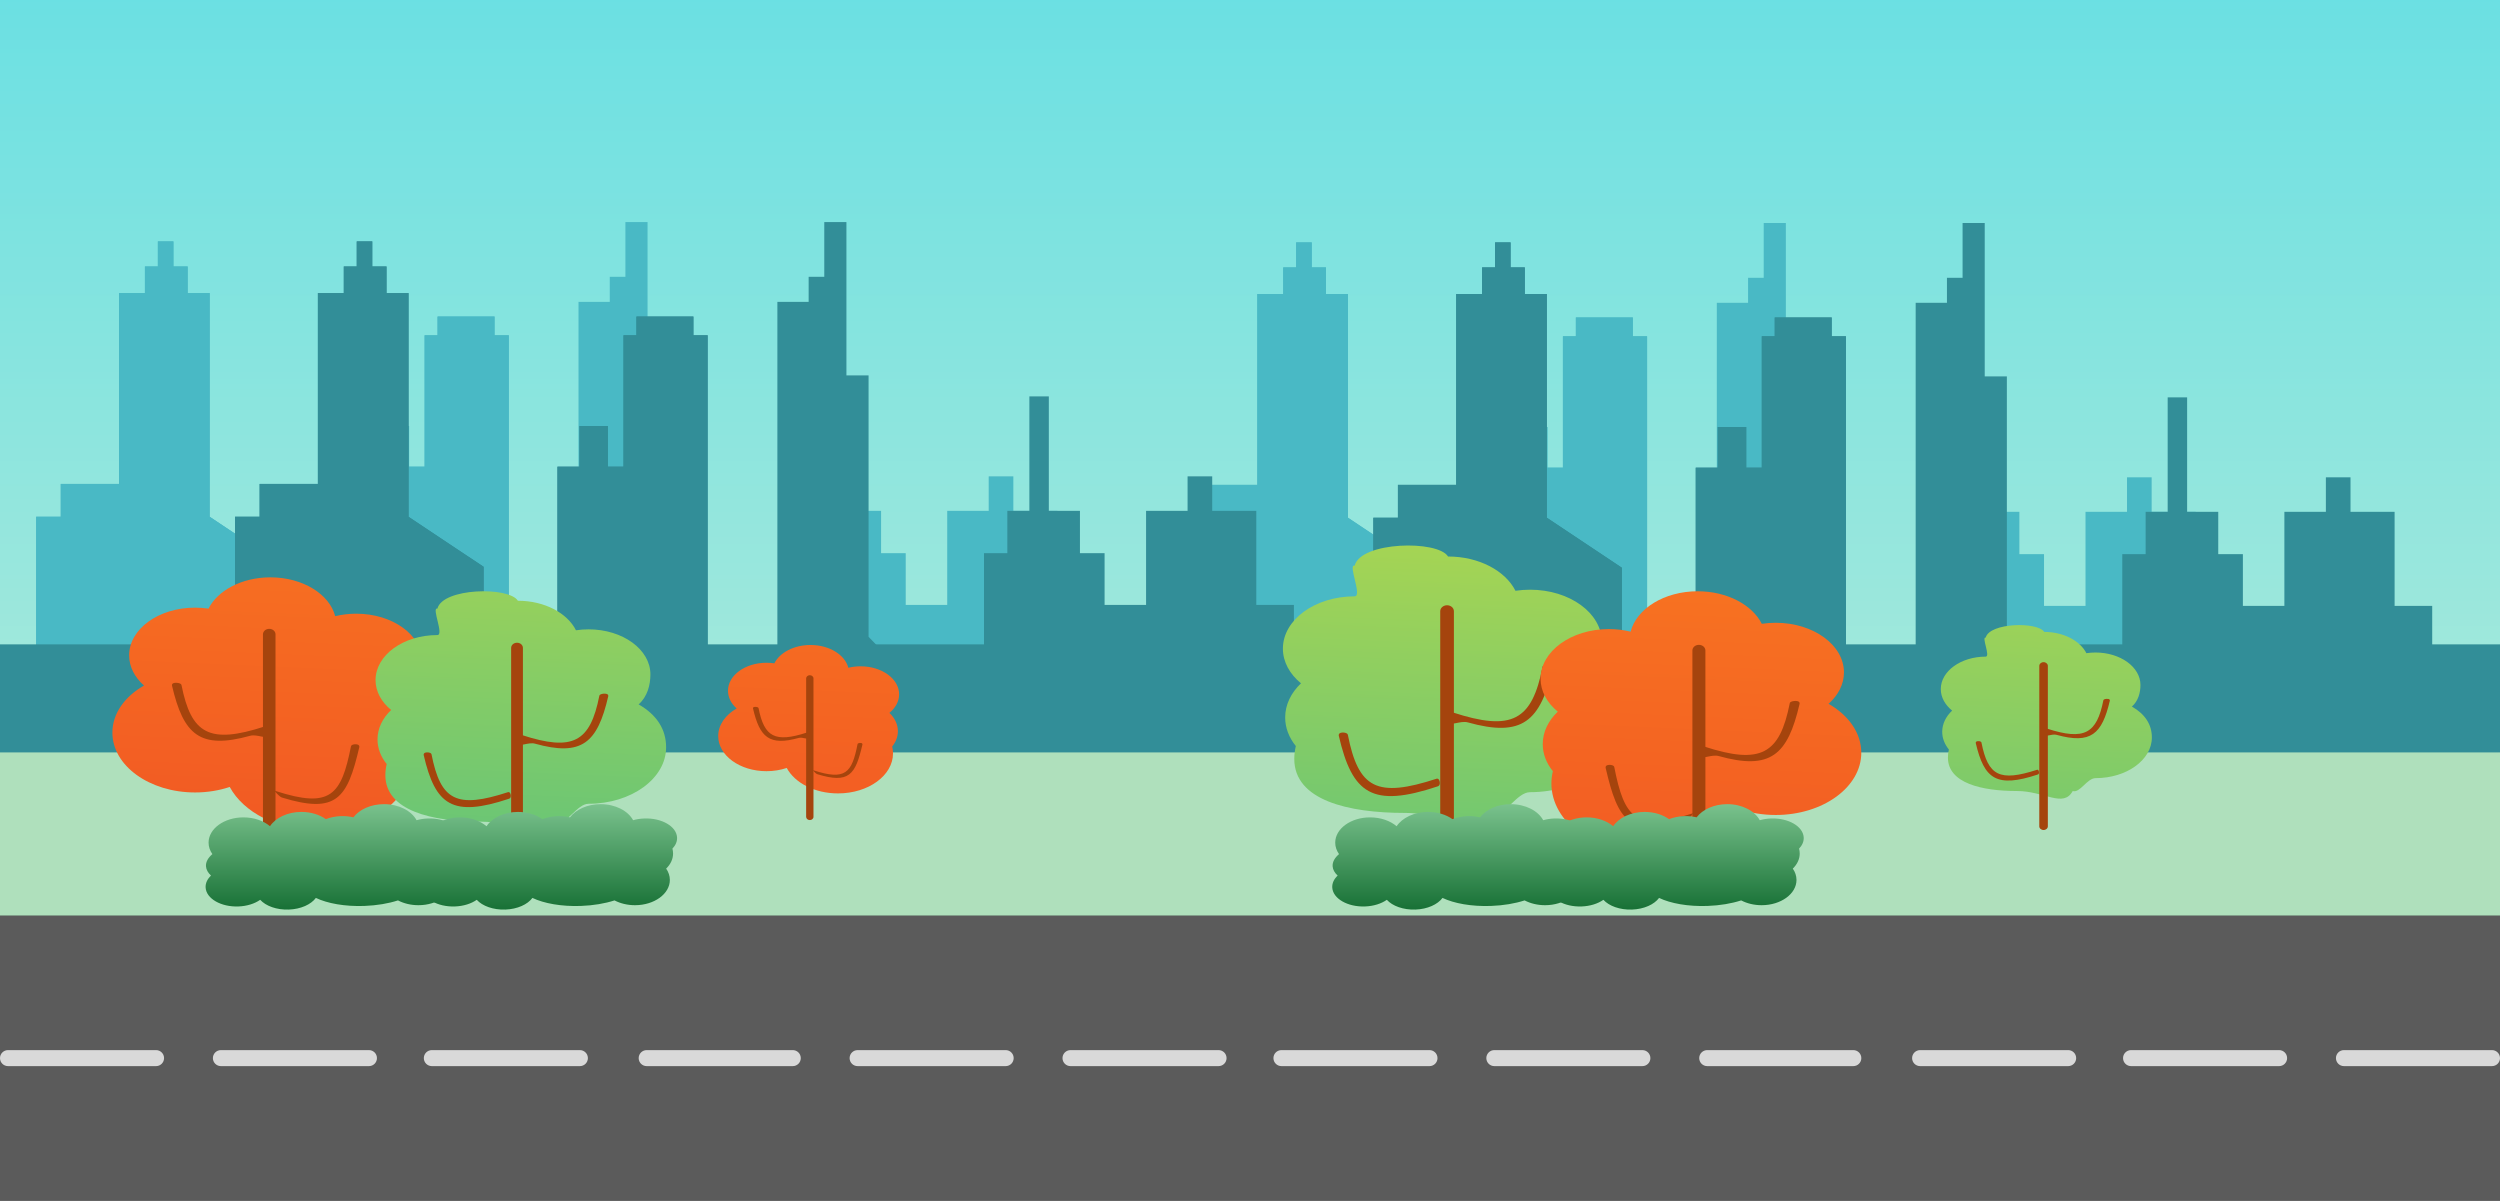 <svg width="912" height="438" viewBox="0 0 912 438" fill="none" xmlns="http://www.w3.org/2000/svg">
<rect x="0" y="0" width="912" height="438" fill="#333333" stroke="none"/>
<path d="M0 0H912V266H0V0Z" fill="url(#paint0_linear_191_858)"/>
<path d="M428.442 188.867V269.339H600.855V122.664H595.659V115.815H574.875V122.664H570.152V170.604H564.483V155.766H554.091V170.604H546.061V243.657H519.136V207.131L491.739 188.867V107.254H483.709V97.552H478.513V88.421H472.844V97.552H468.121V107.254H458.673V176.882H437.417V188.867H428.442Z" fill="#49B9C5"/>
<path d="M428.442 188.867V269.339H600.855V122.664H595.659V115.815H574.875V122.664H570.152V170.604H564.483V155.766H554.091V170.604H546.061V243.657H519.136V207.131L491.739 188.867V107.254H483.709V97.552H478.513V88.421H472.844V97.552H468.121V107.254H458.673V176.882H437.417V188.867H428.442Z" fill="#49B9C5"/>
<path d="M626.293 110.473V268.633H679.996V253.787L659.56 232.661V137.309H651.481V81.353H643.402V101.337H637.699V110.473H626.293Z" fill="#49B9C5"/>
<path d="M701.665 202.152V267.926H814.723V221.026H801.005V186.71H784.921V174.127H775.933V186.71H760.796V221.026H745.659V202.152H736.671V186.71H725.318V144.958H718.222V186.71H710.18V202.152H701.665Z" fill="#49B9C5"/>
<path d="M13.19 188.514V268.986H185.603V122.31H180.407V115.462H159.623V122.31H154.9V170.251H149.231V155.412H138.839V170.251H130.809V243.303H103.884V206.777L76.487 188.514V106.901H68.457V97.199H63.261V88.067H57.592V97.199H52.869V106.901H43.421V176.529H22.165V188.514H13.19Z" fill="#49B9C5"/>
<path d="M13.19 188.514V268.986H185.603V122.31H180.407V115.462H159.623V122.31H154.9V170.251H149.231V155.412H138.839V170.251H130.809V243.303H103.884V206.777L76.487 188.514V106.901H68.457V97.199H63.261V88.067H57.592V97.199H52.869V106.901H43.421V176.529H22.165V188.514H13.19Z" fill="#49B9C5"/>
<path d="M211.041 110.12V268.279H264.744V253.434L244.308 232.308V136.955H236.229V81H228.15V100.984H222.447V110.12H211.041Z" fill="#49B9C5"/>
<path d="M286.413 201.799V267.572H399.471V220.673H385.753V186.356H369.669V173.773H360.681V186.356H345.544V220.673H330.406V201.799H321.419V186.356H310.065V144.604H302.97V186.356H294.928V201.799H286.413Z" fill="#49B9C5"/>
<path d="M500.988 188.867V269.339H673.401V122.664H668.205V115.815H647.421V122.664H642.697V170.604H637.029V155.766H626.637V170.604H618.606V243.657H591.682V207.131L564.284 188.867V107.254H556.254V97.552H551.058V88.421H545.39V97.552H540.666V107.254H531.219V176.882H509.962V188.867H500.988Z" fill="#328E98"/>
<path d="M500.988 188.867V269.339H673.401V122.664H668.205V115.815H647.421V122.664H642.697V170.604H637.029V155.766H626.637V170.604H618.606V243.657H591.682V207.131L564.284 188.867V107.254H556.254V97.552H551.058V88.421H545.39V97.552H540.666V107.254H531.219V176.882H509.962V188.867H500.988Z" fill="#328E98"/>
<path d="M698.839 110.473V268.633H752.541V253.787L732.106 232.661V137.309H724.027V81.353H715.948V101.337H710.245V110.473H698.839Z" fill="#328E98"/>
<path d="M774.211 202.152V267.926H887.269V221.026H873.55V186.71H857.467V174.127H848.479V186.71H833.341V221.026H818.204V202.152H809.216V186.71H797.863V144.958H790.767V186.71H782.726V202.152H774.211Z" fill="#328E98"/>
<path d="M85.736 188.514V268.986H258.149V122.31H252.953V115.462H232.169V122.31H227.445V170.251H221.777V155.412H211.385V170.251H203.354V243.303H176.43V206.777L149.032 188.514V106.901H141.002V97.199H135.806V88.067H130.138V97.199H125.414V106.901H115.967V176.529H94.71V188.514H85.736Z" fill="#328E98"/>
<path d="M85.736 188.514V268.986H258.149V122.31H252.953V115.462H232.169V122.31H227.445V170.251H221.777V155.412H211.385V170.251H203.354V243.303H176.43V206.777L149.032 188.514V106.901H141.002V97.199H135.806V88.067H130.138V97.199H125.414V106.901H115.967V176.529H94.71V188.514H85.736Z" fill="#328E98"/>
<path d="M283.587 110.12V268.279H337.289V253.434L316.854 232.308V136.955H308.775V81H300.696V100.984H294.993V110.12H283.587Z" fill="#328E98"/>
<path d="M358.959 201.799V267.572H472.017V220.673H458.298V186.356H442.215V173.773H433.227V186.356H418.089V220.673H402.952V201.799H393.964V186.356H382.611V144.604H375.515V186.356H367.473V201.799H358.959Z" fill="#328E98"/>
<path d="M0 235.064H912V281H0V235.064Z" fill="#328E98"/>
<path d="M0 334H912V438H0V334Z" fill="#5B5B5B"/>
<path d="M0 386C0 384.387 1.308 383.079 2.921 383.079H56.929C58.542 383.079 59.85 384.387 59.85 386C59.85 387.613 58.542 388.921 56.929 388.921H2.921C1.308 388.921 0 387.613 0 386Z" fill="#D9D9D9"/>
<path d="M77.662 386C77.662 384.387 78.97 383.079 80.584 383.079H134.591C136.205 383.079 137.513 384.387 137.513 386C137.513 387.613 136.205 388.921 134.591 388.921H80.584C78.97 388.921 77.662 387.613 77.662 386Z" fill="#D9D9D9"/>
<path d="M154.612 386C154.612 384.387 155.92 383.079 157.534 383.079H211.541C213.155 383.079 214.462 384.387 214.462 386C214.462 387.613 213.155 388.921 211.541 388.921H157.534C155.92 388.921 154.612 387.613 154.612 386Z" fill="#D9D9D9"/>
<path d="M232.987 386C232.987 384.387 234.295 383.079 235.909 383.079H289.204C290.817 383.079 292.125 384.387 292.125 386C292.125 387.613 290.817 388.921 289.204 388.921H235.909C234.295 388.921 232.987 387.613 232.987 386Z" fill="#D9D9D9"/>
<path d="M309.938 386C309.938 384.387 311.245 383.079 312.859 383.079H366.866C368.48 383.079 369.788 384.387 369.788 386C369.788 387.613 368.48 388.921 366.866 388.921H312.859C311.245 388.921 309.938 387.613 309.938 386Z" fill="#D9D9D9"/>
<path d="M387.6 386C387.6 384.387 388.908 383.079 390.521 383.079H444.529C446.142 383.079 447.45 384.387 447.45 386C447.45 387.613 446.142 388.921 444.529 388.921H390.521C388.908 388.921 387.6 387.613 387.6 386Z" fill="#D9D9D9"/>
<path d="M464.55 386C464.55 384.387 465.858 383.079 467.471 383.079H521.479C523.092 383.079 524.4 384.387 524.4 386C524.4 387.613 523.092 388.921 521.479 388.921H467.471C465.858 388.921 464.55 387.613 464.55 386Z" fill="#D9D9D9"/>
<path d="M542.212 386C542.212 384.387 543.52 383.079 545.134 383.079H599.141C600.755 383.079 602.062 384.387 602.062 386C602.062 387.613 600.755 388.921 599.141 388.921H545.134C543.52 388.921 542.212 387.613 542.212 386Z" fill="#D9D9D9"/>
<path d="M619.875 386C619.875 384.387 621.183 383.079 622.796 383.079H676.091C677.705 383.079 679.013 384.387 679.013 386C679.013 387.613 677.705 388.921 676.091 388.921H622.796C621.183 388.921 619.875 387.613 619.875 386Z" fill="#D9D9D9"/>
<path d="M697.538 386C697.538 384.387 698.845 383.079 700.459 383.079H754.466C756.08 383.079 757.388 384.387 757.388 386C757.388 387.613 756.08 388.921 754.466 388.921H700.459C698.845 388.921 697.538 387.613 697.538 386Z" fill="#D9D9D9"/>
<path d="M774.487 386C774.487 384.387 775.795 383.079 777.409 383.079H831.416C833.03 383.079 834.338 384.387 834.338 386C834.338 387.613 833.03 388.921 831.416 388.921H777.409C775.795 388.921 774.487 387.613 774.487 386Z" fill="#D9D9D9"/>
<path d="M852.15 386C852.15 384.387 853.458 383.079 855.071 383.079H909.079C910.692 383.079 912 384.387 912 386C912 387.613 910.692 388.921 909.079 388.921H855.071C853.458 388.921 852.15 387.613 852.15 386Z" fill="#D9D9D9"/>
<path d="M0 274.484H912V334H0V274.484Z" fill="#AFE0BC"/>
<path d="M98.645 210.613C110.398 210.613 120.18 216.715 122.278 224.781C124.687 224.194 127.267 223.876 129.949 223.876C143.232 223.876 154 231.67 154 241.285C154 245.72 151.707 249.766 147.934 252.84C151.26 255.998 153.236 259.942 153.236 264.219C153.236 267.69 151.934 270.94 149.667 273.73C150.004 275.129 150.182 276.567 150.182 278.036C150.182 291.77 134.8 302.905 115.824 302.905C101.257 302.905 88.808 296.342 83.81 287.079C79.962 288.367 75.677 289.088 71.159 289.088C54.502 289.088 41 279.315 41 267.259C41 260.291 45.511 254.085 52.534 250.088C49.143 247.088 47.108 243.253 47.108 239.074C47.108 229.46 57.876 221.666 71.159 221.666C72.837 221.666 74.476 221.79 76.058 222.027C79.433 215.366 88.272 210.613 98.645 210.613Z" fill="url(#paint1_linear_191_858)"/>
<path d="M95.926 231.39C95.926 230.292 96.952 229.403 98.217 229.403C99.481 229.403 100.507 230.292 100.507 231.39V317.497C100.507 318.594 99.481 319.484 98.217 319.484C96.952 319.484 95.926 318.594 95.926 317.497V231.39Z" fill="#A5440D"/>
<path d="M62.745 250.118C62.696 249.908 62.737 249.684 62.861 249.499C63.342 248.788 66.035 249.038 66.196 249.851C69.742 267.755 76.368 271.57 96.429 265.048C96.824 264.92 96.96 265.08 96.947 265.36C96.909 266.206 96.636 267.066 96.944 267.882C96.967 267.944 96.99 268.005 97.011 268.063C97.7 269.953 93.799 267.707 91.278 268.407C72.941 273.498 66.93 268.065 62.745 250.118Z" fill="#A5440D"/>
<path d="M131.074 272.562C131.123 272.352 131.082 272.128 130.958 271.944C130.477 271.233 128.201 271.42 128.041 272.233C124.494 290.137 120.567 295.057 100.507 288.536C99.626 288.249 100.46 288.724 100.936 289.427C101.122 289.704 102.357 290.791 102.747 290.912C122.8 297.095 126.711 291.271 131.074 272.562Z" fill="#A5440D"/>
<path d="M188.926 219.152C185.703 213.936 161.529 214.408 159.561 222.02C157.301 221.467 162.077 231.669 159.561 231.669C147.101 231.669 137 239.025 137 248.098C137 252.284 139.151 256.103 142.69 259.004C139.57 261.984 137.716 265.706 137.716 269.743C137.716 273.019 138.938 276.086 141.064 278.719C140.748 280.039 140.581 281.396 140.581 282.782C140.581 295.744 157.518 299.733 175.318 299.733C188.983 299.733 198.562 308.475 203.25 299.733C206.859 300.949 210.471 293.213 214.709 293.213C230.334 293.213 243 283.989 243 272.612C243 266.035 239.561 260.737 232.973 256.965C236.154 254.133 237.27 249.956 237.27 246.012C237.27 236.938 227.169 229.583 214.709 229.583C213.135 229.583 211.598 229.701 210.114 229.924C206.948 223.637 198.656 219.152 188.926 219.152Z" fill="url(#paint2_linear_191_858)"/>
<path d="M190.76 236.345C190.76 235.309 189.798 234.47 188.611 234.47C187.425 234.47 186.463 235.309 186.463 236.345V317.609C186.463 318.644 187.425 319.484 188.611 319.484C189.798 319.484 190.76 318.644 190.76 317.609V236.345Z" fill="#A5440D"/>
<path d="M221.886 254.019C221.932 253.821 221.894 253.61 221.777 253.435C221.326 252.764 218.8 253.001 218.649 253.767C215.322 270.664 209.106 274.265 190.289 268.11C189.918 267.989 189.79 268.141 189.802 268.404C189.838 269.203 190.094 270.014 189.805 270.785C189.783 270.843 189.762 270.9 189.743 270.955C189.096 272.739 192.755 270.62 195.121 271.28C212.322 276.085 217.96 270.958 221.886 254.019Z" fill="#A5440D"/>
<path d="M154.566 275.462C154.52 275.264 154.559 275.053 154.676 274.879C155.127 274.208 157.261 274.385 157.412 275.151C160.739 292.048 166.527 295.127 185.345 288.973C186.171 288.702 186.61 290.368 186.164 291.033C186.058 291.19 185.888 291.314 185.693 291.379C165.045 298.273 158.807 293.757 154.566 275.462Z" fill="#A5440D"/>
<path d="M295.669 235.29C302.533 235.29 308.247 238.87 309.472 243.602C310.879 243.258 312.386 243.072 313.953 243.072C321.711 243.072 328 247.644 328 253.284C328 255.886 326.661 258.26 324.457 260.064C326.4 261.916 327.554 264.23 327.554 266.739C327.554 268.776 326.793 270.682 325.469 272.319C325.666 273.14 325.77 273.984 325.77 274.845C325.77 282.903 316.786 289.435 305.703 289.435C297.194 289.435 289.923 285.585 287.004 280.15C284.757 280.906 282.254 281.329 279.615 281.329C269.886 281.329 262 275.596 262 268.523C262 264.435 264.635 260.794 268.737 258.449C266.756 256.689 265.568 254.439 265.568 251.988C265.568 246.347 271.857 241.775 279.615 241.775C280.595 241.775 281.552 241.848 282.476 241.987C284.447 238.079 289.61 235.29 295.669 235.29Z" fill="url(#paint3_linear_191_858)"/>
<path d="M294.081 247.479C294.081 246.836 294.68 246.314 295.419 246.314C296.157 246.314 296.756 246.836 296.756 247.479V297.996C296.756 298.639 296.157 299.161 295.419 299.161C294.68 299.161 294.081 298.639 294.081 297.996V247.479Z" fill="#A5440D"/>
<path d="M274.7 258.466C274.672 258.343 274.696 258.212 274.769 258.103C275.049 257.686 276.622 257.833 276.716 258.31C278.788 268.813 282.658 271.052 294.374 267.226C294.605 267.15 294.685 267.245 294.677 267.409C294.655 267.905 294.495 268.409 294.675 268.888C294.689 268.925 294.702 268.96 294.714 268.994C295.117 270.103 292.838 268.786 291.366 269.196C280.656 272.183 277.145 268.996 274.7 258.466Z" fill="#A5440D"/>
<path d="M314.61 271.634C314.638 271.511 314.614 271.379 314.542 271.271C314.261 270.854 312.932 270.964 312.838 271.441C310.766 281.944 308.473 284.831 296.756 281.005C296.242 280.837 296.729 281.115 297.007 281.528C297.116 281.69 297.837 282.328 298.066 282.399C309.777 286.026 312.061 282.61 314.61 271.634Z" fill="#A5440D"/>
<path d="M528.253 203.014C524.513 196.96 496.463 197.508 494.179 206.344C491.556 205.702 497.099 217.545 494.179 217.545C479.721 217.545 468 226.084 468 236.617C468 241.475 470.496 245.908 474.602 249.276C470.982 252.736 468.831 257.056 468.831 261.743C468.831 265.545 470.249 269.106 472.716 272.162C472.349 273.694 472.155 275.27 472.155 276.879C472.155 291.926 491.808 296.556 512.463 296.556C528.32 296.556 539.435 306.704 544.875 296.556C549.063 297.968 553.254 288.988 558.172 288.988C576.303 288.988 591 278.281 591 265.073C591 257.439 587.01 251.288 579.365 246.909C583.056 243.622 584.351 238.773 584.351 234.195C584.351 223.662 572.631 215.123 558.172 215.123C556.345 215.123 554.562 215.26 552.84 215.519C549.166 208.222 539.544 203.014 528.253 203.014Z" fill="url(#paint4_linear_191_858)"/>
<path d="M530.382 222.973C530.382 221.771 529.266 220.796 527.889 220.796C526.512 220.796 525.396 221.771 525.396 222.973V317.307C525.396 318.509 526.512 319.484 527.889 319.484C529.266 319.484 530.382 318.509 530.382 317.307V222.973Z" fill="#A5440D"/>
<path d="M566.5 243.49C566.553 243.26 566.509 243.015 566.373 242.812C565.85 242.033 562.918 242.308 562.743 243.198C558.883 262.812 551.671 266.992 529.835 259.847C529.405 259.707 529.257 259.883 529.27 260.189C529.312 261.116 529.609 262.057 529.274 262.952C529.249 263.02 529.224 263.086 529.201 263.15C528.451 265.22 532.697 262.76 535.442 263.527C555.401 269.104 561.944 263.153 566.5 243.49Z" fill="#A5440D"/>
<path d="M488.383 268.382C488.33 268.152 488.375 267.907 488.511 267.704C489.034 266.925 491.511 267.131 491.686 268.021C495.546 287.636 502.262 291.21 524.098 284.065C525.057 283.752 525.566 285.685 525.048 286.456C524.926 286.639 524.728 286.783 524.502 286.858C500.543 294.862 493.305 289.62 488.383 268.382Z" fill="#A5440D"/>
<path d="M619.314 215.694C607.145 215.694 597.017 222.04 594.845 230.428C592.351 229.818 589.679 229.488 586.902 229.488C573.149 229.488 562 237.593 562 247.592C562 252.205 564.374 256.413 568.28 259.61C564.837 262.894 562.791 266.995 562.791 271.444C562.791 275.054 564.139 278.434 566.486 281.336C566.137 282.79 565.953 284.286 565.953 285.813C565.953 300.097 581.88 311.677 601.527 311.677C616.61 311.677 629.5 304.852 634.675 295.218C638.659 296.558 643.095 297.308 647.774 297.308C665.019 297.308 679 287.144 679 274.605C679 267.358 674.33 260.904 667.058 256.748C670.569 253.627 672.676 249.639 672.676 245.293C672.676 235.294 661.527 227.189 647.774 227.189C646.036 227.189 644.339 227.318 642.702 227.565C639.207 220.637 630.054 215.694 619.314 215.694Z" fill="url(#paint5_linear_191_858)"/>
<path d="M622.129 237.302C622.129 236.16 621.068 235.235 619.758 235.235C618.448 235.235 617.387 236.16 617.387 237.302V326.853C617.387 327.994 618.448 328.919 619.758 328.919C621.068 328.919 622.129 327.994 622.129 326.853V237.302Z" fill="#A5440D"/>
<path d="M656.486 256.778C656.536 256.56 656.494 256.327 656.365 256.135C655.867 255.396 653.079 255.656 652.912 256.501C649.24 275.121 642.38 279.089 621.609 272.306C621.2 272.173 621.059 272.34 621.072 272.631C621.112 273.51 621.395 274.404 621.076 275.254C621.051 275.318 621.028 275.381 621.006 275.441C620.293 277.407 624.332 275.072 626.943 275.8C645.929 281.094 652.152 275.444 656.486 256.778Z" fill="#A5440D"/>
<path d="M585.737 280.121C585.686 279.903 585.729 279.67 585.858 279.478C586.356 278.738 588.712 278.933 588.878 279.778C592.55 298.398 596.616 303.515 617.387 296.733C618.298 296.436 617.435 296.929 616.943 297.661C616.749 297.948 615.471 299.079 615.066 299.205C594.304 305.634 590.255 299.578 585.737 280.121Z" fill="#A5440D"/>
<path d="M745.72 230.523C743.378 226.766 725.818 227.106 724.388 232.589C722.747 232.191 726.216 239.539 724.388 239.539C715.337 239.539 708 244.837 708 251.373C708 254.387 709.563 257.138 712.133 259.228C709.867 261.375 708.52 264.055 708.52 266.963C708.52 269.322 709.408 271.532 710.952 273.428C710.723 274.379 710.601 275.357 710.601 276.355C710.601 285.691 722.904 288.564 735.834 288.564C745.761 288.564 752.719 294.861 756.125 288.564C758.747 289.44 761.371 283.868 764.449 283.868C775.799 283.868 785 277.224 785 269.029C785 264.292 782.502 260.476 777.716 257.759C780.027 255.719 780.838 252.711 780.838 249.87C780.838 243.335 773.5 238.036 764.449 238.036C763.305 238.036 762.189 238.121 761.111 238.282C758.812 233.754 752.788 230.523 745.72 230.523Z" fill="url(#paint6_linear_191_858)"/>
<path d="M747.052 242.907C747.052 242.161 746.353 241.556 745.491 241.556C744.629 241.556 743.931 242.161 743.931 242.907V301.44C743.931 302.186 744.629 302.79 745.491 302.79C746.353 302.79 747.052 302.186 747.052 301.44V242.907Z" fill="#A5440D"/>
<path d="M769.663 255.637C769.696 255.495 769.668 255.343 769.583 255.217C769.256 254.734 767.42 254.904 767.311 255.456C764.894 267.627 760.379 270.22 746.71 265.787C746.441 265.7 746.348 265.809 746.356 265.999C746.382 266.574 746.568 267.158 746.359 267.713C746.343 267.756 746.327 267.797 746.313 267.836C745.843 269.121 748.501 267.594 750.22 268.07C762.715 271.531 766.81 267.838 769.663 255.637Z" fill="#A5440D"/>
<path d="M720.76 271.083C720.727 270.94 720.755 270.788 720.84 270.662C721.167 270.179 722.718 270.306 722.828 270.858C725.244 283.029 729.449 285.247 743.118 280.814C743.718 280.619 744.037 281.819 743.713 282.297C743.636 282.411 743.513 282.5 743.371 282.547C728.372 287.513 723.841 284.26 720.76 271.083Z" fill="#A5440D"/>
<path d="M140.107 293.355C145.498 293.355 150.106 295.783 151.96 299.211C153.219 298.852 154.6 298.63 156.056 298.579C162.377 298.356 167.72 301.425 167.989 305.435C168.091 306.942 167.459 308.368 166.297 309.572C166.454 310.151 166.537 310.748 166.537 311.36C166.537 313.425 165.598 315.331 164.013 316.868C164.876 318.111 165.362 319.514 165.362 321C165.362 326.089 159.665 330.215 152.637 330.215C149.852 330.215 147.276 329.566 145.18 328.467C141.714 329.591 137.488 330.326 132.895 330.488C125.815 330.737 119.419 329.572 115.23 327.557C113.473 329.94 109.755 331.656 105.347 331.811C100.924 331.967 96.98 330.511 94.918 328.248C92.934 329.644 90.117 330.565 86.944 330.677C80.623 330.9 75.28 327.83 75.011 323.821C74.902 322.2 75.639 320.673 76.974 319.415C75.87 318.387 75.223 317.244 75.141 316.026C75.035 314.45 75.887 312.933 77.475 311.577C76.589 310.321 76.088 308.898 76.088 307.39C76.088 302.301 81.786 298.175 88.814 298.175C92.687 298.175 96.156 299.429 98.49 301.406C100.546 298.319 104.909 296.19 109.958 296.19C113.427 296.19 116.572 297.196 118.867 298.827C120.469 298.193 122.333 297.799 124.34 297.728C125.956 297.671 127.508 297.83 128.928 298.164C131.086 295.299 135.283 293.355 140.107 293.355Z" fill="url(#paint7_linear_191_858)"/>
<path d="M219.107 293.355C224.498 293.355 229.106 295.783 230.96 299.211C232.219 298.852 233.6 298.63 235.056 298.579C241.377 298.356 246.72 301.425 246.989 305.435C247.091 306.942 246.459 308.368 245.297 309.572C245.454 310.151 245.537 310.748 245.537 311.36C245.537 313.425 244.598 315.331 243.013 316.868C243.876 318.111 244.362 319.514 244.362 321C244.362 326.089 238.665 330.215 231.637 330.215C228.852 330.215 226.276 329.566 224.18 328.467C220.714 329.591 216.488 330.326 211.895 330.488C204.815 330.737 198.419 329.572 194.23 327.557C192.473 329.94 188.755 331.656 184.347 331.811C179.924 331.967 175.98 330.511 173.918 328.248C171.934 329.644 169.117 330.565 165.944 330.677C159.623 330.9 154.28 327.83 154.011 323.821C153.902 322.2 154.639 320.673 155.974 319.415C154.87 318.387 154.223 317.244 154.141 316.026C154.035 314.45 154.887 312.933 156.475 311.577C155.589 310.321 155.089 308.898 155.089 307.39C155.089 302.301 160.786 298.175 167.814 298.175C171.687 298.175 175.156 299.429 177.49 301.406C179.546 298.319 183.909 296.19 188.958 296.19C192.427 296.19 195.572 297.196 197.867 298.827C199.469 298.193 201.333 297.799 203.34 297.728C204.956 297.671 206.508 297.83 207.928 298.164C210.086 295.299 214.283 293.355 219.107 293.355Z" fill="url(#paint8_linear_191_858)"/>
<path d="M551.107 293.355C556.498 293.355 561.106 295.783 562.96 299.211C564.219 298.852 565.6 298.63 567.056 298.579C573.377 298.356 578.72 301.425 578.989 305.435C579.091 306.942 578.459 308.368 577.297 309.572C577.454 310.151 577.537 310.748 577.537 311.36C577.537 313.425 576.598 315.331 575.013 316.868C575.876 318.111 576.362 319.514 576.362 321C576.362 326.089 570.665 330.215 563.637 330.215C560.852 330.215 558.276 329.566 556.18 328.467C552.714 329.591 548.488 330.326 543.895 330.488C536.815 330.737 530.419 329.572 526.23 327.557C524.473 329.94 520.755 331.656 516.347 331.811C511.924 331.967 507.98 330.511 505.918 328.248C503.934 329.644 501.117 330.565 497.944 330.677C491.623 330.9 486.28 327.83 486.011 323.821C485.902 322.2 486.639 320.673 487.974 319.415C486.87 318.387 486.223 317.244 486.141 316.026C486.035 314.45 486.887 312.933 488.475 311.577C487.589 310.321 487.089 308.898 487.089 307.39C487.089 302.301 492.786 298.175 499.814 298.175C503.687 298.175 507.156 299.429 509.49 301.406C511.546 298.319 515.909 296.19 520.958 296.19C524.427 296.19 527.572 297.196 529.867 298.827C531.469 298.193 533.333 297.799 535.34 297.728C536.956 297.671 538.508 297.83 539.928 298.164C542.086 295.299 546.283 293.355 551.107 293.355Z" fill="url(#paint9_linear_191_858)"/>
<path d="M630.107 293.355C635.498 293.355 640.106 295.783 641.96 299.211C643.219 298.852 644.6 298.63 646.056 298.579C652.377 298.356 657.72 301.425 657.989 305.435C658.091 306.942 657.459 308.368 656.297 309.572C656.454 310.151 656.537 310.748 656.537 311.36C656.537 313.425 655.598 315.331 654.013 316.868C654.876 318.111 655.362 319.514 655.362 321C655.362 326.089 649.665 330.215 642.637 330.215C639.852 330.215 637.276 329.566 635.18 328.467C631.714 329.591 627.488 330.326 622.895 330.488C615.815 330.737 609.419 329.572 605.23 327.557C603.473 329.94 599.755 331.656 595.347 331.811C590.924 331.967 586.98 330.511 584.918 328.248C582.934 329.644 580.117 330.565 576.944 330.677C570.623 330.9 565.28 327.83 565.011 323.821C564.902 322.2 565.639 320.673 566.974 319.415C565.87 318.387 565.223 317.244 565.141 316.026C565.035 314.45 565.887 312.933 567.475 311.577C566.589 310.321 566.089 308.898 566.089 307.39C566.089 302.301 571.786 298.175 578.814 298.175C582.687 298.175 586.156 299.429 588.49 301.406C590.546 298.319 594.909 296.19 599.958 296.19C603.427 296.19 606.572 297.196 608.867 298.827C610.469 298.193 612.333 297.799 614.34 297.728C615.956 297.671 617.508 297.83 618.928 298.164C621.086 295.299 625.283 293.355 630.107 293.355Z" fill="url(#paint10_linear_191_858)"/>
<defs>
<linearGradient id="paint0_linear_191_858" x1="411" y1="-117.733" x2="411" y2="574.669" gradientUnits="userSpaceOnUse">
<stop stop-color="#52DCE6"/>
<stop offset="1" stop-color="#E7F3D2"/>
</linearGradient>
<linearGradient id="paint1_linear_191_858" x1="594.649" y1="78.683" x2="581.699" y2="372.362" gradientUnits="userSpaceOnUse">
<stop stop-color="#FE8F1F"/>
<stop offset="1" stop-color="#EF4F24"/>
</linearGradient>
<linearGradient id="paint2_linear_191_858" x1="594.649" y1="95.171" x2="581.94" y2="386.109" gradientUnits="userSpaceOnUse">
<stop stop-color="#D9E136"/>
<stop offset="1" stop-color="#4BBE87"/>
</linearGradient>
<linearGradient id="paint3_linear_191_858" x1="594.649" y1="78.683" x2="581.699" y2="372.362" gradientUnits="userSpaceOnUse">
<stop stop-color="#FE8F1F"/>
<stop offset="1" stop-color="#EF4F24"/>
</linearGradient>
<linearGradient id="paint4_linear_191_858" x1="594.649" y1="95.171" x2="581.94" y2="386.109" gradientUnits="userSpaceOnUse">
<stop stop-color="#D9E136"/>
<stop offset="1" stop-color="#4BBE87"/>
</linearGradient>
<linearGradient id="paint5_linear_191_858" x1="594.649" y1="78.683" x2="581.699" y2="372.362" gradientUnits="userSpaceOnUse">
<stop stop-color="#FE8F1F"/>
<stop offset="1" stop-color="#EF4F24"/>
</linearGradient>
<linearGradient id="paint6_linear_191_858" x1="594.649" y1="95.171" x2="581.94" y2="386.109" gradientUnits="userSpaceOnUse">
<stop stop-color="#D9E136"/>
<stop offset="1" stop-color="#4BBE87"/>
</linearGradient>
<linearGradient id="paint7_linear_191_858" x1="611.5" y1="293.355" x2="611.5" y2="331.823" gradientUnits="userSpaceOnUse">
<stop stop-color="#7AC28D"/>
<stop offset="1" stop-color="#187136"/>
</linearGradient>
<linearGradient id="paint8_linear_191_858" x1="611.5" y1="293.355" x2="611.5" y2="331.823" gradientUnits="userSpaceOnUse">
<stop stop-color="#7AC28D"/>
<stop offset="1" stop-color="#187136"/>
</linearGradient>
<linearGradient id="paint9_linear_191_858" x1="611.5" y1="293.355" x2="611.5" y2="331.823" gradientUnits="userSpaceOnUse">
<stop stop-color="#7AC28D"/>
<stop offset="1" stop-color="#187136"/>
</linearGradient>
<linearGradient id="paint10_linear_191_858" x1="611.5" y1="293.355" x2="611.5" y2="331.823" gradientUnits="userSpaceOnUse">
<stop stop-color="#7AC28D"/>
<stop offset="1" stop-color="#187136"/>
</linearGradient>
</defs>
</svg>
